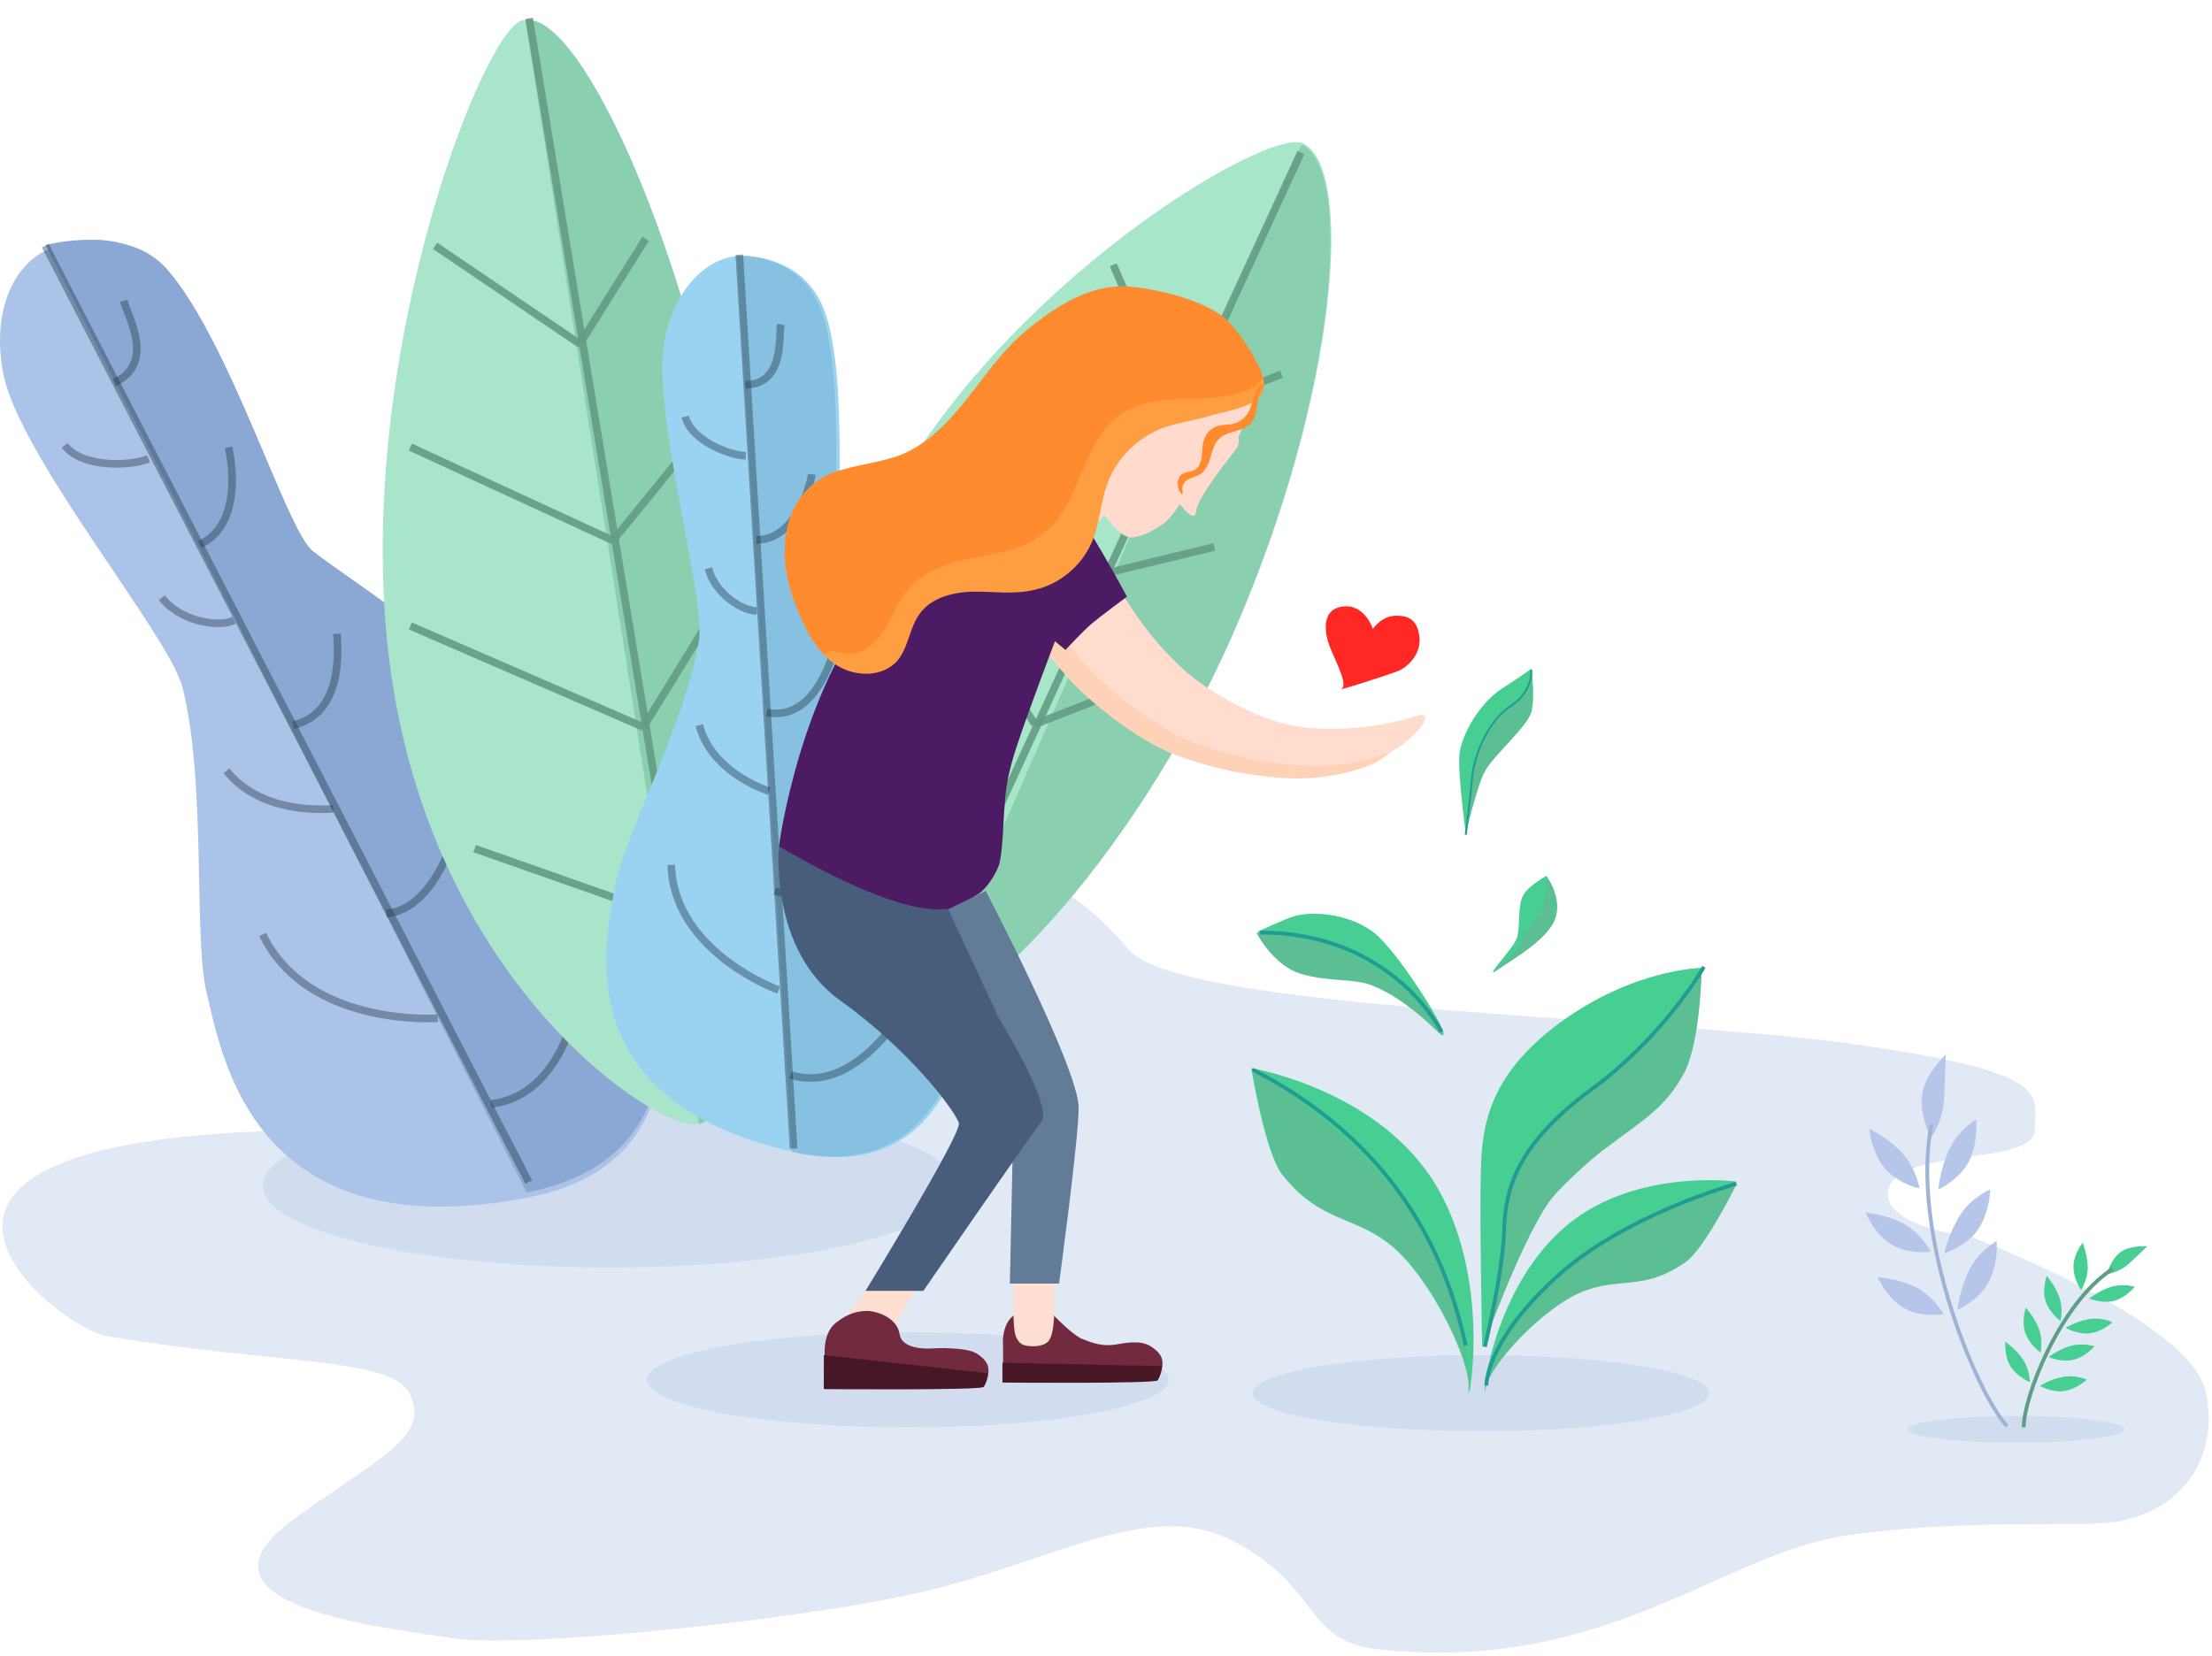 <svg width="581" height="435" viewBox="0 0 581 435" fill="none" xmlns="http://www.w3.org/2000/svg">
<path d="M87.002 296.861C157.229 296.861 169.035 250.663 197 243.5C216.576 243.5 255.737 201.189 296.5 249.5C310 265.5 435.634 266.963 487.835 274.437C540.037 281.912 534.444 287.518 534.444 296.861C534.444 306.204 499.953 301.533 496.225 311.81C493.242 320.032 509.275 323.956 517.665 324.891C539.105 333.3 575.553 350.491 579.189 365.066C582.917 380.016 575.661 395.859 556.816 399.636C547.495 401.505 517.665 398.702 485.039 403.374C452.413 408.045 421.651 439.812 361.992 433.272C342.417 431.126 347.078 417.388 324.706 405.242C302.333 393.096 278.097 409.914 241.743 418.323C208.68 425.97 135.944 433.051 119.628 430.469C101.917 427.666 45.054 422.06 77.68 398.702C100.985 382.018 113.103 377.213 107.51 366.001C102.756 356.473 71.813 358.475 28 351C14.431 348.685 -51 296.861 87.002 296.861Z" fill="#E1E9F5"/>
<ellipse cx="389" cy="366" rx="60" ry="10" fill="#D1DDEE"/>
<ellipse cx="529.5" cy="375.5" rx="28.5" ry="3.5" fill="#D1DDEE"/>
<ellipse cx="238.5" cy="362.5" rx="68.5" ry="12.5" fill="#D1DDEE"/>
<ellipse cx="160" cy="311.5" rx="91" ry="21.5" fill="#D1DDEE"/>
<path d="M0.744 97.652C-2.318 80.294 4.572 69.147 12.227 65.744C19.882 62.34 33.567 59.973 44.123 72.125C60.886 91.422 75.459 140.754 82.398 146.153C93.88 155.088 130.879 178.063 150.017 203.589C170.43 235.924 196.712 303.4 138.534 314.632C65.812 328.672 58.157 276.342 54.329 261.025C50.721 246.585 54.329 206.143 47.95 180.615C44.547 166.995 4.572 119.35 0.744 97.652Z" fill="#ABC3E9"/>
<path d="M149.79 202.215C170.203 234.549 196.486 302.025 138.308 313.257L12 64.369C12 64.369 33.34 58.599 43.896 70.751C60.659 90.048 75.232 139.38 82.171 144.779C93.653 153.714 130.653 176.688 149.79 202.215Z" fill="#8AA8D3"/>
<line x1="11.889" y1="64.541" x2="138.889" y2="310.541" stroke="#203342" stroke-opacity="0.4" stroke-width="2"/>
<path d="M60 117.5C61 121.5 63.5 138 52.5 143M42.5 157C47 163 57 165 61.5 163" stroke="#203342" stroke-opacity="0.4" stroke-width="2"/>
<path d="M32.5 79C33.5 83 41 95.5 30 100.5M17 117C21.5 123 34.5 122.5 39 120.5" stroke="#203342" stroke-opacity="0.4" stroke-width="2"/>
<path d="M77 190.5C90 187.5 88.833 171.167 88.5 166.5" stroke="#203342" stroke-opacity="0.4" stroke-width="2"/>
<path d="M87.5 212.5C81.1 212.9 67.5 212.5 59.5 202.5M101.5 240C121 238 125.333 194.167 125 189.5" stroke="#203342" stroke-opacity="0.4" stroke-width="2"/>
<path d="M115 267.5C108.6 267.9 79.5 267.5 69 245.5M129 290C154.5 287 154.833 243.167 154.5 238.5" stroke="#203342" stroke-opacity="0.4" stroke-width="2"/>
<path d="M193.777 145.277C206.368 225.371 193.419 293.681 182.972 295.323C172.525 296.965 115.732 259.839 103.141 179.744C90.55 99.65 126.928 6.919 137.375 5.276C151.651 3.032 181.186 65.183 193.777 145.277Z" fill="#A8E5CA"/>
<path d="M183.597 295.323C194.044 293.681 206.993 225.371 194.402 145.277C181.81 65.183 152.275 3.032 138 5.276L183.597 295.323Z" fill="#89CFB0"/>
<line x1="138.987" y1="4.837" x2="185.987" y2="289.837" stroke="#649D84" stroke-opacity="0.9" stroke-width="2"/>
<path d="M114.282 64.587L152.5 90.5" stroke="#649D84" stroke-opacity="0.9" stroke-width="2"/>
<path d="M152.5 90L169.584 62.723" stroke="#649D84" stroke-opacity="0.9" stroke-width="2"/>
<path d="M161 142L107.787 117.452" stroke="#649D84" stroke-opacity="0.9" stroke-width="2"/>
<path d="M161.001 142L181.624 116.671" stroke="#649D84" stroke-opacity="0.9" stroke-width="2"/>
<path d="M169 191L107.789 164.453" stroke="#649D84" stroke-opacity="0.9" stroke-width="2"/>
<path d="M169 191L192.583 152.725" stroke="#649D84" stroke-opacity="0.9" stroke-width="2"/>
<line x1="178.668" y1="241.943" x2="124.668" y2="222.943" stroke="#649D84" stroke-opacity="0.9" stroke-width="2"/>
<path d="M324.112 165.991C296.527 229.037 252.203 270.3 242.239 265.94C232.274 261.58 200.321 205.449 227.906 142.402C255.491 79.356 332.168 33.268 342.133 37.628C355.749 43.585 351.697 102.944 324.112 165.991Z" fill="#A8E6CA"/>
<path d="M242 266.312C251.965 270.672 296.289 229.41 323.874 166.363C351.459 103.316 355.511 43.958 341.895 38L242 266.312Z" fill="#89CFB0"/>
<line y1="-1" x2="253.711" y2="-1" transform="matrix(-0.418 0.908 -0.897 -0.442 340.793 39.646)" stroke="#649D84" stroke-opacity="0.9" stroke-width="2"/>
<path d="M292.407 69.57L309.296 109.012" stroke="#649D84" stroke-opacity="0.9" stroke-width="2"/>
<path d="M309.546 108.652L336.563 98.345" stroke="#649D84" stroke-opacity="0.9" stroke-width="2"/>
<path d="M290.141 150.666L260.848 104.039" stroke="#649D84" stroke-opacity="0.9" stroke-width="2"/>
<path d="M290.142 150.666L318.949 143.687" stroke="#649D84" stroke-opacity="0.9" stroke-width="2"/>
<path d="M271.849 190.25L237.306 137.831" stroke="#649D84" stroke-opacity="0.9" stroke-width="2"/>
<path d="M271.849 190.25L309.453 175.575" stroke="#649D84" stroke-opacity="0.9" stroke-width="2"/>
<line y1="-1" x2="54.066" y2="-1" transform="matrix(-0.605 -0.797 0.827 -0.562 254.618 231.643)" stroke="#649D84" stroke-opacity="0.9" stroke-width="2"/>
<path d="M174.772 88.156C178.22 73.662 187.308 67.328 194.391 67.257C201.474 67.186 212.888 69.945 217.003 82.915C223.537 103.512 218.293 146.675 221.866 153.193C227.779 163.979 248.784 194.222 255.071 220.449C260.063 252.385 257.817 313.554 208.897 302.737C147.748 289.216 159.367 246.05 161.536 232.883C163.581 220.47 179.953 190.308 183.568 168.363C185.497 156.654 170.461 106.273 174.772 88.156Z" fill="#9AD2F1"/>
<path d="M254.199 220.32C259.191 252.257 256.945 313.426 208.025 302.608L193.519 67.128C200.602 67.058 212.016 69.816 216.131 82.787C222.665 103.384 217.421 146.546 220.994 153.064C226.907 163.85 247.912 194.093 254.199 220.32Z" fill="#86C1E2"/>
<line x1="194.184" y1="66.906" x2="208.443" y2="301.748" stroke="#203342" stroke-opacity="0.4" stroke-width="2"/>
<path d="M213.251 124.604C212.655 128.057 208.932 141.742 198.664 141.852M186.084 149.302C187.522 155.511 194.609 160.499 198.794 160.49" stroke="#203342" stroke-opacity="0.4" stroke-width="2"/>
<path d="M205.092 85.233C204.496 88.685 206.034 100.978 195.767 101.088M179.995 109.451C181.433 115.66 191.711 119.735 195.896 119.726" stroke="#203342" stroke-opacity="0.4" stroke-width="2"/>
<path d="M201.4 187.19C212.536 189.321 217.237 176.224 218.58 172.481" stroke="#203342" stroke-opacity="0.4" stroke-width="2"/>
<path d="M202.009 207.897C196.896 206.011 186.461 201.03 183.676 190.509M203.45 234.082C219.295 239.223 237.715 206.636 239.058 202.894" stroke="#203342" stroke-opacity="0.4" stroke-width="2"/>
<path d="M204.501 260.096C199.388 258.209 176.904 247.906 176.296 227.199M207.659 282.394C228.512 288.817 243.822 254.857 245.165 251.115" stroke="#203342" stroke-opacity="0.4" stroke-width="2"/>
<path d="M273.866 128.739C273.866 128.739 278.652 124.311 279.489 122.276C280.326 120.242 285.71 102.649 285.71 102.649L300.904 93.314L317.054 96.546L329.377 105.641L325.309 114.737C325.309 114.737 325.668 116.412 324.95 117.609C324.591 118.207 314.422 130.534 314.183 134.244C313.944 137.834 309.876 132.449 309.876 132.449C309.876 132.449 307.962 135.68 305.689 137.475C304.253 138.552 300.186 141.185 297.075 141.185C294.084 141.185 290.137 135.321 290.137 135.321L285.83 139.51L281.403 140.467L273.866 128.739Z" fill="#FFDACD"/>
<path d="M360.601 165.241C360.601 165.241 358.448 158.419 352.466 159.376C346.484 160.334 348.279 167.275 349.236 169.788C350.432 173.02 354.261 179.961 352.346 180.918C350.432 181.876 365.028 177.208 367.301 176.251C370.052 175.054 373.402 171.583 372.804 167.155C372.325 163.326 370.411 161.77 367.061 161.77C362.994 161.531 360.601 165.241 360.601 165.241Z" fill="#FF2825"/>
<path d="M291.213 161.052C291.213 161.052 296.955 171.105 306.646 179.602C313.584 185.705 323.753 190.612 329.257 192.407C342.416 196.955 360.003 193.724 366.822 191.45C373.641 189.176 366.343 197.793 361.079 200.426C354.858 203.418 345.527 204.734 339.545 204.495C328.06 204.136 317.772 201.622 308.919 198.391C298.51 194.561 285.47 183.671 280.924 178.525C276.857 173.977 272.311 168.472 272.311 168.472L287.624 157.461L291.213 161.052Z" fill="#FED2B7"/>
<path d="M223.021 344.876L227.328 339.012H240.488L235.224 347.748L230.558 349.783L223.021 344.876Z" fill="#FFDFD1"/>
<path d="M216.604 355.527C216.604 355.527 216.203 350.142 219.552 347.509C222.902 344.876 225.295 344.517 227.448 344.397C229.602 344.278 235.583 345.834 236.301 350.501C237.019 355.168 245.513 354.211 245.513 354.211C245.513 354.211 253.648 353.852 256.4 355.527C259.151 357.203 259.75 358.759 259.63 360.434C259.51 362.11 259.032 363.187 258.553 364.144C258.075 365.102 216.365 364.743 216.365 364.743L216.604 355.527Z" fill="#712A3E"/>
<path d="M258.354 364.356C258.819 363.427 259.284 362.383 259.4 360.758L237.9 358.379L216.4 356V364.936C216.4 364.936 257.89 365.284 258.354 364.356Z" fill="#481725"/>
<path d="M263.457 353.613C263.457 353.613 262.859 348.227 266.209 345.594C269.559 342.961 276.139 344.876 276.139 344.876C278.651 347.629 282.599 351.219 284.393 351.817C288.82 353.613 290.615 353.493 292.888 353.254C295.041 352.895 299.348 351.937 302.099 353.613C304.851 355.288 305.449 356.844 305.33 358.519C305.21 360.195 304.731 361.272 304.253 362.229C303.774 363.187 263.457 362.828 263.457 362.828V353.613Z" fill="#712A3E"/>
<path d="M304.096 362.617C304.575 361.659 305.053 360.582 305.173 358.907L263.301 358V363.215C263.301 363.215 303.618 363.574 304.096 362.617Z" fill="#481725"/>
<path d="M266.568 350.142C266.807 351.219 267.406 353.134 269.439 353.493C270.636 353.732 273.387 353.972 275.062 352.655C277.335 350.98 276.857 342.124 276.857 342.124V332.669L266.448 333.028C266.448 333.267 265.731 345.953 266.568 350.142Z" fill="#FFDFD1"/>
<path d="M328.659 280.609C328.659 280.609 332.248 302.869 336.794 308.614C346.963 321.419 355.577 319.026 365.626 327.403C375.676 335.781 386.323 357.442 385.725 364.862C385.127 372.402 392.544 338.055 377.59 312.085C362.635 286.234 328.659 280.609 328.659 280.609Z" fill="#47CE92"/>
<path d="M329 280.747C329 280.747 332.589 303.007 337.135 308.752C347.304 321.557 355.918 319.164 365.967 327.541C376.016 335.918 386.664 357.58 386.066 365C385.468 372.54 388.954 349.97 374 324C359.046 298.15 329 280.747 329 280.747Z" fill="#5CBF93"/>
<path d="M456.07 310.409C456.07 310.409 447.815 327.164 442.791 330.635C431.665 338.414 425.324 334.345 415.394 338.533C405.345 342.722 391.707 357.323 390.391 363.426C389.075 369.53 391.467 340.448 409.652 323.574C427.717 306.579 456.07 310.409 456.07 310.409Z" fill="#47CE92"/>
<path d="M455.982 311.37C455.982 311.37 447.727 328.124 442.702 331.595C431.576 339.374 425.236 335.305 415.306 339.494C405.257 343.683 391.618 358.283 390.302 364.387C388.986 370.49 389.816 353.375 408.001 336.5C426.066 319.506 455.982 311.37 455.982 311.37Z" fill="#5CBF93"/>
<path d="M456.094 311C456.094 311 426.177 319.136 408.113 336.13C389.928 353.005 390.414 364.017 390.414 364.017" stroke="#209C92"/>
<path d="M389.314 354.091C389.314 354.091 388.596 319.385 388.955 307.776C389.194 296.646 390.51 282.764 409.771 268.642C429.033 254.52 446.858 254.28 446.858 254.28C446.858 254.28 446.619 273.668 442.192 281.926C437.168 291.141 431.784 293.894 420.419 302.51C417.907 304.425 410.609 310.888 407.498 314.718C399.961 324.411 389.314 354.091 389.314 354.091Z" fill="#47CE92"/>
<path d="M389.418 354.165C389.418 354.165 394.142 335.109 394.501 323.5C394.74 312.37 398.24 300.622 417.501 286.5C436.762 272.378 446.962 254.354 446.962 254.354C446.962 254.354 446.723 273.742 442.296 282C437.272 291.215 431.888 293.968 420.523 302.584C418.011 304.499 410.713 310.962 407.602 314.792C400.065 324.485 389.418 354.165 389.418 354.165Z" fill="#5CBF93"/>
<path d="M390 353.811C390 353.811 394.724 334.754 395.083 323.146C395.322 312.016 398.822 300.267 418.083 286.146C437.344 272.024 447.544 254 447.544 254" stroke="#209C92"/>
<path d="M330.454 244.706C330.454 244.706 334.761 253.443 342.178 255.597C349.476 257.751 355.697 256.674 360.482 258.589C365.268 260.504 370.771 264.094 377.59 270.796C384.409 277.618 367.66 249.852 360.482 244.706C353.304 239.56 343.853 239.441 339.786 240.757C337.632 241.355 330.454 244.706 330.454 244.706Z" fill="#47CE92"/>
<path d="M341.848 255.882C334.352 253.73 330 245 330 245C364.864 245 384.524 277.886 377.633 271.07C370.742 264.373 365.181 260.785 360.345 258.872C355.509 256.959 349.222 258.035 341.848 255.882Z" fill="#5CBF93"/>
<path d="M331 245C365.864 245 378.633 271.07 378.633 271.07" stroke="#209C92"/>
<path d="M406.183 230.106C406.183 230.106 410.37 235.611 408.575 241.116C406.781 246.741 396.851 252.246 393.142 254.879C389.434 257.392 397.449 249.254 398.406 246.501C399.363 243.51 398.526 237.645 400.201 235.012C401.876 232.38 406.183 230.106 406.183 230.106Z" fill="#47CE92"/>
<path d="M406.041 230.227C406.041 230.227 410.228 235.732 408.433 241.237C406.639 246.862 396.709 252.367 393.001 255C389.292 257.513 398.544 250.253 399.501 247.5C400.458 244.508 402.852 242.36 404.527 239.727C406.202 237.094 406.041 230.227 406.041 230.227Z" fill="#5CBF93"/>
<path d="M385.007 218.976C385.007 218.976 382.854 203.298 383.332 198.152C383.93 193.006 388.476 184.868 394.458 180.918C400.44 177.089 402.234 175.652 402.234 175.652C402.234 175.652 403.311 183.192 402.234 187.022C401.158 190.851 392.544 198.032 390.032 202.58C387.998 206.29 385.007 218.976 385.007 218.976Z" fill="#47CE92"/>
<path d="M384.745 219.323C384.745 219.323 386.022 208.646 386.501 203.5C387.099 198.354 390.519 189.449 396.501 185.5C402.483 181.67 401.972 176 401.972 176C401.972 176 403.049 183.54 401.972 187.369C400.896 191.199 392.282 198.38 389.77 202.927C387.736 206.637 384.745 219.323 384.745 219.323Z" fill="#5CBF93"/>
<path d="M385 219.323C385 219.323 386.277 208.646 386.756 203.5C387.354 198.354 390.774 189.449 396.756 185.5C402.737 181.67 402.227 176 402.227 176" stroke="#209C92" stroke-width="0.5"/>
<path d="M329 281C372 303 381.5 338 385 353.5" stroke="#209C92"/>
<path d="M295.999 157.821C295.999 157.821 301.741 167.873 311.432 176.371C318.371 182.474 328.539 187.381 334.043 189.176C347.202 193.724 364.789 190.492 371.608 188.219C378.427 185.945 371.129 194.561 365.865 197.194C359.644 200.186 350.313 201.503 344.331 201.263C332.846 200.904 322.558 198.391 313.705 195.16C303.297 191.33 290.256 180.44 285.71 175.293C281.643 170.746 277.097 165.241 277.097 165.241L292.41 154.23L295.999 157.821Z" fill="#FFDCCE"/>
<path d="M295.998 156.743C295.998 156.743 289.06 161.89 286.787 163.804C284.514 165.719 279.848 170.746 279.848 170.746L277.096 168.472C277.096 168.472 269.798 187.62 267.167 195.758C265.492 200.785 264.295 205.332 263.936 210.838C263.458 216.343 263.458 222.087 262.62 226.396C262.022 229.148 258.912 234.055 256.28 235.252C253.767 236.449 254.007 242.791 254.007 242.791L219.911 239.44L204.598 222.327C204.598 222.327 210.22 178.405 233.788 153.273C257.237 128.021 272.67 128.619 272.67 128.619C272.67 128.619 276.737 128.619 280.566 131.851C284.394 135.082 295.998 156.743 295.998 156.743Z" fill="#4D1B63"/>
<path d="M265.252 337.217H278.173C278.173 337.217 283.317 299.279 283.317 291.021C283.317 280.729 258.912 234.055 258.912 234.055L249.102 238.842L266.209 292.458L265.252 337.217Z" fill="#627C98"/>
<path d="M204.598 222.327C204.598 222.327 201.966 249.493 220.748 262.897C239.531 276.301 251.255 292.458 251.853 295.09C252.571 297.963 227.328 339.132 227.328 339.132H242.522C242.522 339.132 270.277 298.8 273.507 294.731C276.737 290.662 262.501 267.804 262.501 267.804L248.982 238.722C238.335 240.398 218.475 230.465 204.598 222.327Z" fill="#485D7B"/>
<path d="M553.363 334.767C553.363 334.767 556.601 334.304 559.052 332.083C561.503 329.863 564.001 327.411 564.001 327.411C564.001 327.411 558.959 327.041 556.508 329.308C554.103 331.575 553.363 334.767 553.363 334.767Z" fill="#47CE92"/>
<path d="M546.61 338.885C546.61 338.885 548.414 336.155 548.368 332.824C548.275 329.493 547.027 326.485 547.027 326.485C547.027 326.485 544.529 329.585 544.622 332.916C544.668 336.247 546.61 338.885 546.61 338.885Z" fill="#47CE92"/>
<path d="M560.717 338.052C560.717 338.052 557.572 337.08 554.427 338.098C551.236 339.116 548.738 341.151 548.738 341.151C548.738 341.151 552.392 342.632 555.583 341.66C558.682 340.643 560.717 338.052 560.717 338.052Z" fill="#47CE92"/>
<path d="M541.199 347.027C541.199 347.027 542.032 343.835 540.876 340.735C539.719 337.589 537.592 335.183 537.592 335.183C537.592 335.183 536.251 338.885 537.361 342.031C538.517 345.13 541.199 347.027 541.199 347.027Z" fill="#47CE92"/>
<path d="M554.843 347.351C554.843 347.351 551.883 345.963 548.6 346.565C545.316 347.166 542.541 348.832 542.541 348.832C542.541 348.832 545.963 350.821 549.247 350.22C552.531 349.664 554.843 347.351 554.843 347.351Z" fill="#47CE92"/>
<path d="M535.973 355.309C535.973 355.309 536.713 352.116 535.511 349.017C534.308 345.917 532.088 343.557 532.088 343.557C532.088 343.557 530.84 347.305 532.042 350.405C533.245 353.504 535.973 355.309 535.973 355.309Z" fill="#47CE92"/>
<path d="M550.126 353.689C550.126 353.689 547.027 352.671 543.836 353.597C540.645 354.522 538.055 356.512 538.055 356.512C538.055 356.512 541.662 358.085 544.853 357.159C548.044 356.234 550.126 353.689 550.126 353.689Z" fill="#47CE92"/>
<path d="M548.09 362.433C548.09 362.433 545.084 361.092 541.8 361.739C538.517 362.341 535.788 364.099 535.788 364.099C535.788 364.099 539.257 366.042 542.494 365.394C545.778 364.747 548.09 362.433 548.09 362.433Z" fill="#47CE92"/>
<path d="M533.152 363.081C533.152 363.081 533.152 359.796 531.302 357.067C529.406 354.337 526.724 352.486 526.724 352.486C526.724 352.486 526.354 356.419 528.204 359.149C530.053 361.878 533.152 363.081 533.152 363.081Z" fill="#47CE92"/>
<path d="M554.843 333.379C540.875 342.539 531.533 367.199 531.533 374.971" stroke="#5F9E86" stroke-miterlimit="10"/>
<path d="M507.216 298.943C507.216 298.943 510.366 294.493 510.646 288.739C510.925 282.984 511.065 277 511.065 277C511.065 277 505.047 282.678 504.767 288.432C504.487 294.109 507.216 298.943 507.216 298.943Z" fill="#B5C6EA"/>
<path d="M504.206 312.216C504.206 312.216 503.226 306.692 499.447 302.702C495.668 298.713 490.979 296.565 490.979 296.565C490.979 296.565 491.609 303.316 495.388 307.306C499.167 311.295 504.206 312.216 504.206 312.216Z" fill="#B5C6EA"/>
<path d="M519.043 294.109C519.043 294.109 514.494 296.718 512.044 301.858C509.595 306.999 509.105 312.523 509.105 312.523C509.105 312.523 514.844 309.914 517.293 304.851C519.673 299.71 519.043 294.109 519.043 294.109Z" fill="#B5C6EA"/>
<path d="M507.146 328.788C507.146 328.788 504.556 323.878 499.867 321.423C495.178 318.968 490 318.584 490 318.584C490 318.584 492.589 324.799 497.348 327.254C502.107 329.709 507.146 328.788 507.146 328.788Z" fill="#B5C6EA"/>
<path d="M522.752 312.523C522.752 312.523 517.923 314.441 514.914 319.121C511.904 323.801 510.645 329.249 510.645 329.249C510.645 329.249 516.663 327.484 519.673 322.804C522.682 318.201 522.752 312.523 522.752 312.523Z" fill="#B5C6EA"/>
<path d="M510.505 345.207C510.505 345.207 507.845 340.374 503.017 338.072C498.258 335.77 493.149 335.54 493.149 335.54C493.149 335.54 495.878 341.678 500.707 343.98C505.396 346.282 510.505 345.207 510.505 345.207Z" fill="#B5C6EA"/>
<path d="M524.431 326.026C524.431 326.026 519.812 328.558 517.293 333.545C514.774 338.532 514.074 344.133 514.074 344.133C514.074 344.133 519.882 341.678 522.402 336.691C524.991 331.704 524.431 326.026 524.431 326.026Z" fill="#B5C6EA"/>
<path d="M507.286 295.49C501.827 323.648 518.553 365.156 527.161 374.669" stroke="#9FB3D6" stroke-miterlimit="10"/>
<path d="M206.161 142.571C205.683 148.837 207.253 154.982 209.726 160.825C211.416 164.8 213.286 168.836 216.3 171.847C217.325 172.991 218.591 174.014 219.917 174.857C224.919 177.927 232.149 177.923 235.882 173.342C238.652 169.845 238.89 164.905 241.479 161.349C244.549 156.948 250.452 155.499 255.694 155.436C260.936 155.373 266.479 156.213 271.72 154.945C278.227 153.495 283.767 148.913 286.595 142.826C288.882 137.763 288.939 132.16 290.864 126.977C293.33 120.168 298.93 114.802 305.797 112.268C309.653 110.94 313.629 110.456 317.424 109.309C321.219 108.162 329.653 106.952 331.399 103.517C332.061 102.131 332.12 100.745 331.818 99.239C330.309 94.118 324.64 85.807 320.964 82.977C314.815 78.522 304.21 75.998 296.618 75.279C286.435 74.502 277.22 80.472 269.452 86.923C263.37 91.928 258.975 98.497 254.159 104.525C249.282 110.734 243.682 116.702 236.514 119.538C231.695 121.348 226.273 121.954 221.393 123.342C218.984 123.946 216.634 124.972 214.527 126.479C209.287 130.158 206.639 136.305 206.161 142.571Z" fill="#FF8B2E"/>
<g opacity="0.875">
<path opacity="0.335" d="M216.3 171.847C217.325 172.991 218.59 174.014 219.916 174.857C224.919 177.927 232.149 177.923 235.882 173.342C238.651 169.845 238.889 164.905 241.478 161.349C244.548 156.948 250.452 155.499 255.694 155.436C260.935 155.373 266.479 156.213 271.72 154.945C278.226 153.495 283.767 148.913 286.595 142.826C288.881 137.763 288.938 132.16 290.863 126.977C293.33 120.168 298.93 114.802 305.797 112.268C309.652 110.94 313.628 110.456 317.424 109.309C321.219 108.162 329.653 106.952 331.398 103.517C332.06 102.131 332.12 100.745 331.818 99.239C330.914 100.143 329.891 101.409 328.927 101.891C324.349 104.183 318.987 104.608 313.926 104.732C307.239 104.916 300.19 104.981 294.528 108.719C284.169 115.714 283.998 131.922 274.543 139.82C269.485 144.161 262.496 145.25 256.05 146.519C249.604 147.788 242.737 149.72 238.402 154.904C235.752 158.038 234.369 162.196 232.202 165.692C230.035 169.188 226.362 172.383 222.144 171.783C220.818 171.543 219.733 171.182 218.408 170.942C217.745 171.123 216.902 171.244 216.3 171.847Z" fill="#FDCA6B"/>
</g>
<path d="M310.375 129.864C310.108 129.549 309.88 129.174 309.699 128.788C309.046 127.337 309.245 125.392 310.525 124.544C311.499 123.919 312.776 124.024 313.761 123.449C314.977 122.773 315.511 121.234 315.67 119.826C315.829 118.418 315.764 116.898 316.234 115.531C316.784 113.83 318.114 112.496 319.756 111.943C321.12 111.501 322.563 111.678 323.948 111.337C325.766 110.906 327.299 109.583 328.138 107.822C328.585 106.83 328.818 105.777 329.216 104.795C329.615 103.813 330.156 101.585 331.087 101.233C331.462 101.102 331.82 101.134 332.199 101.266C331.942 101.479 331.588 101.711 331.438 101.953C330.723 103.107 330.468 104.535 330.298 105.892C330.068 107.685 329.859 109.58 328.743 110.975C326.662 113.523 322.489 113.015 320.2 115.289C318.946 116.501 318.475 118.344 317.973 120.035C317.471 121.726 316.786 123.508 315.335 124.497C314.456 125.103 313.349 125.333 312.391 125.796C311.433 126.26 310.511 127.139 310.551 128.294C310.576 128.659 310.639 128.963 310.665 129.328C310.6 129.5 310.546 129.723 310.375 129.864Z" fill="#FF8B2E"/>
</svg>

